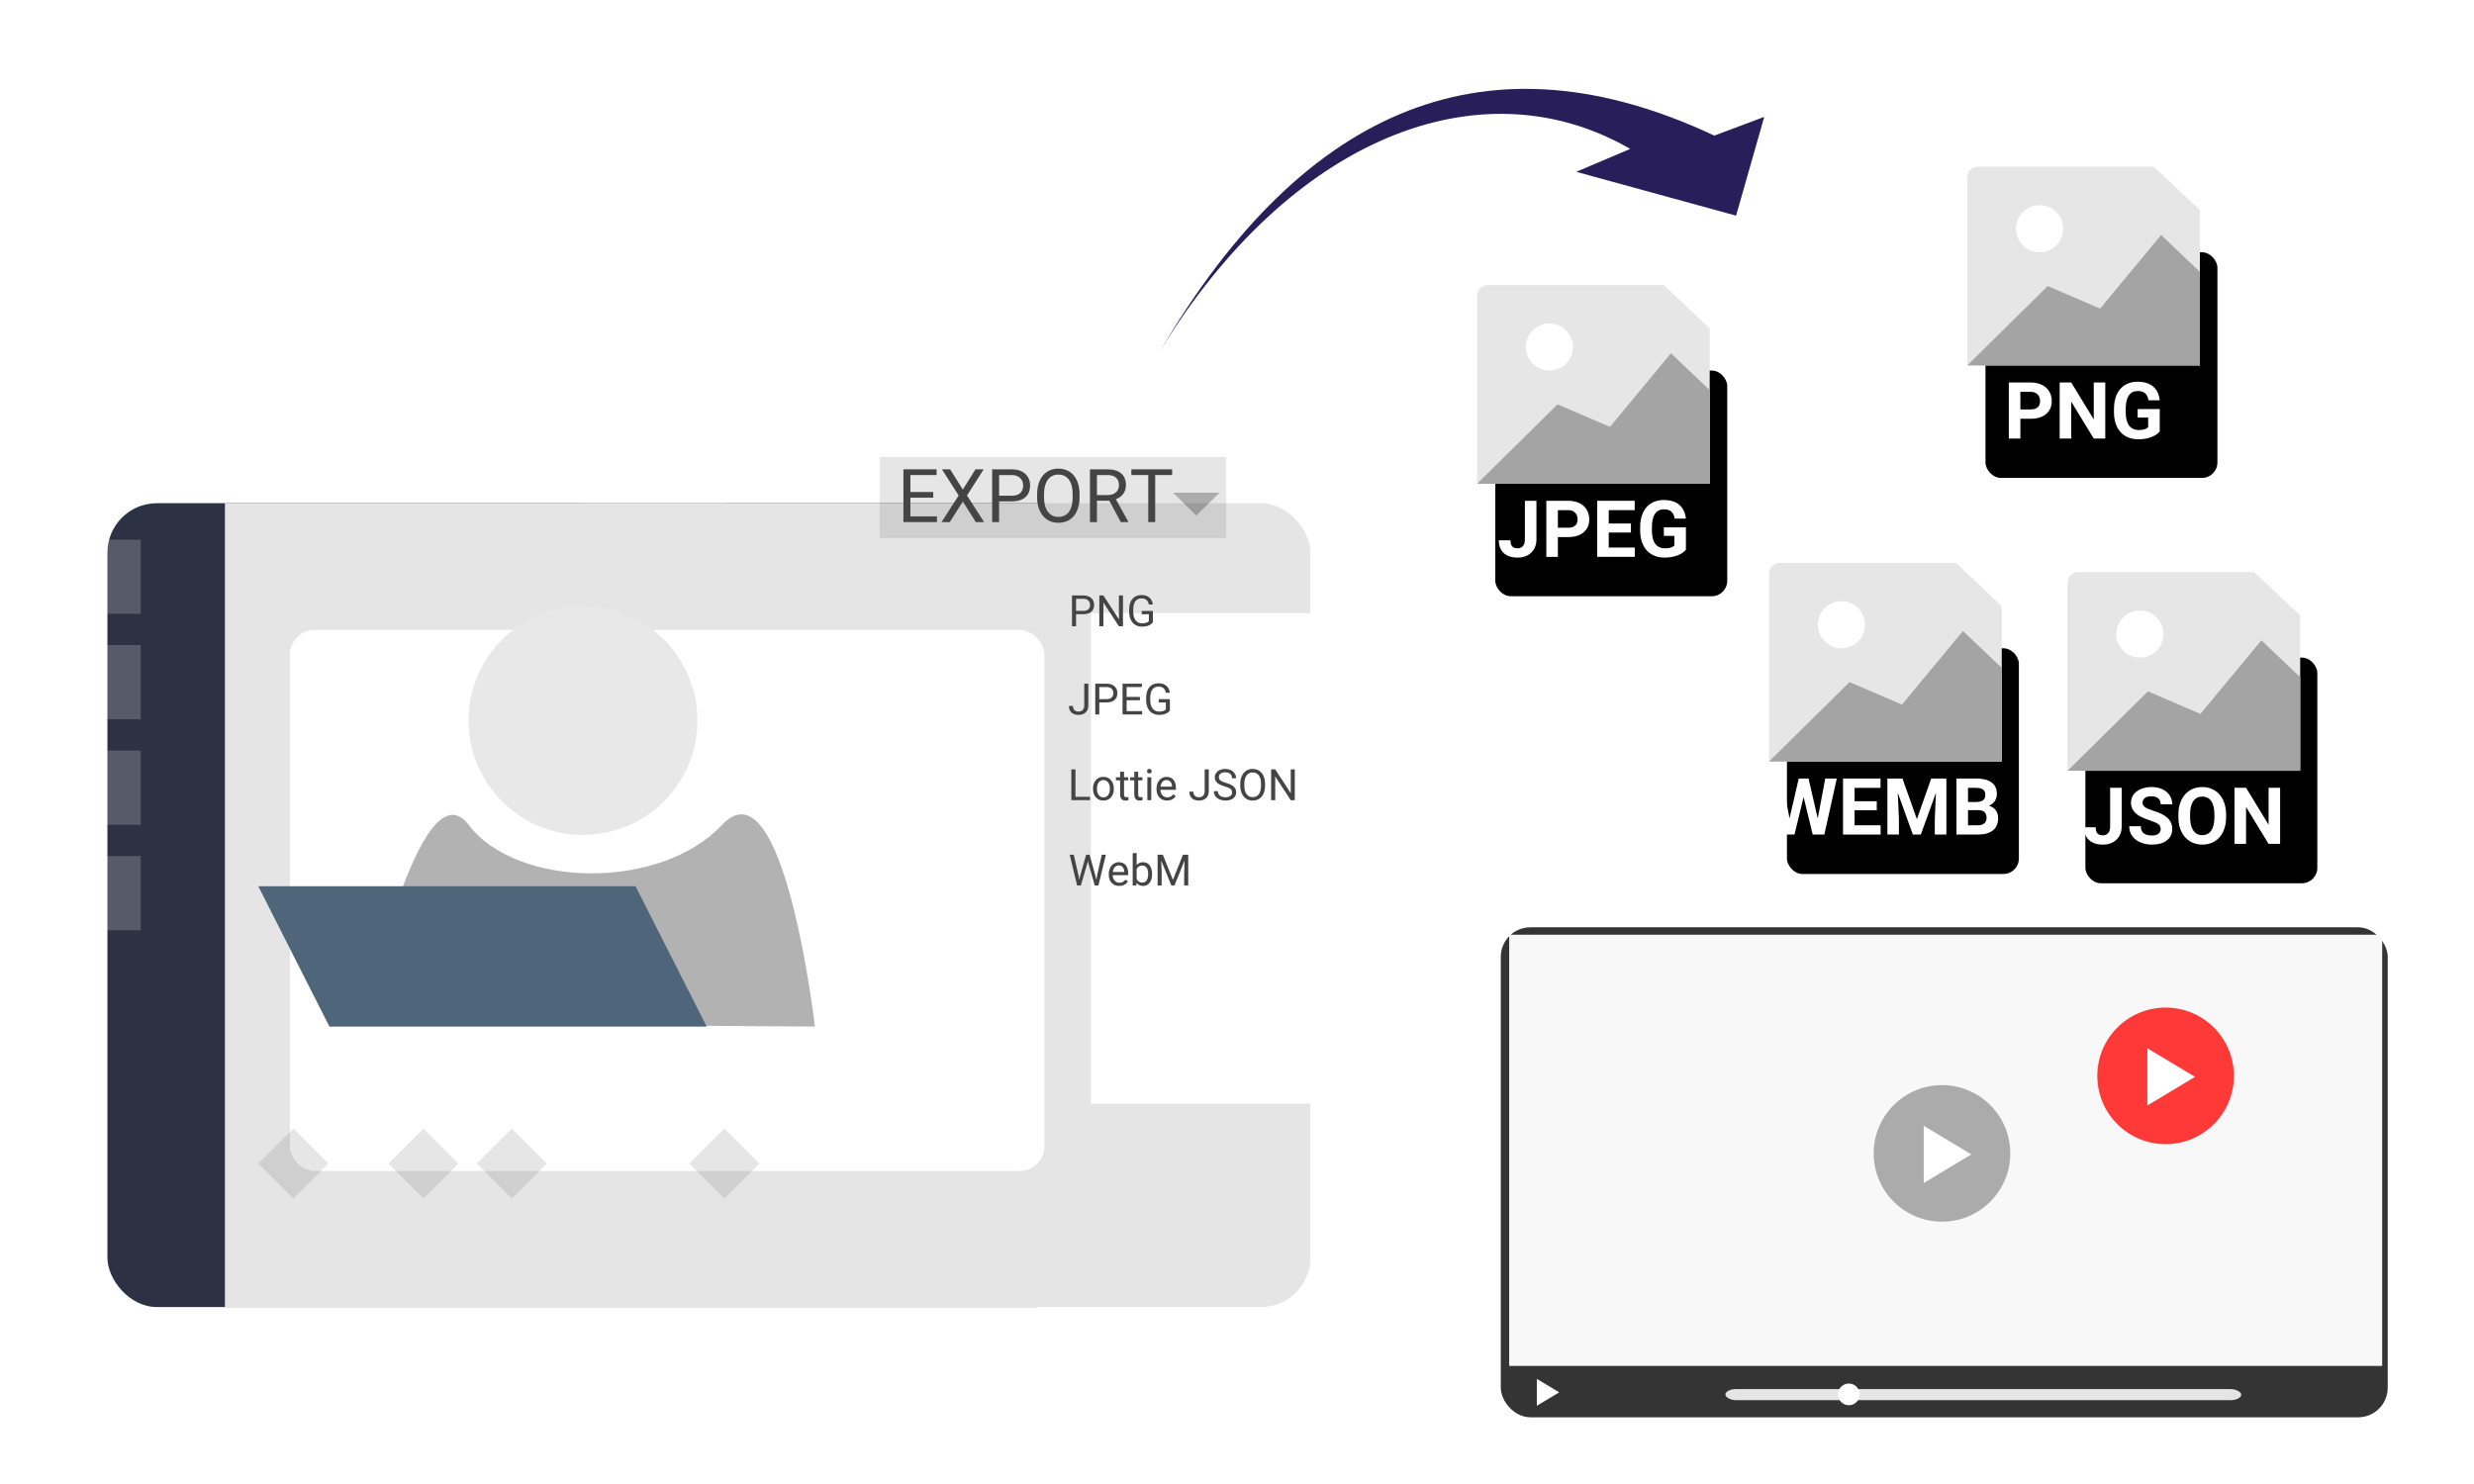 <svg version="1.1" xmlns="http://www.w3.org/2000/svg" viewBox="0 0 800 480" preserveAspectRatio="xMidYMid meet">
  <defs>
    <filter id="efShadow1" x="-100%" y="-100%" width="300%" height="300%">
      <feGaussianBlur in="SourceAlpha" result="drop_shadow_1" stdDeviation="20">
      </feGaussianBlur>
      <feOffset in="drop_shadow_1" result="drop_shadow_2" dx="21.213" dy="21.213">
      </feOffset>
      <feFlood result="drop_shadow_3" flood-color="rgb(80,80,80)" flood-opacity="100">
      </feFlood>
      <feComposite in="drop_shadow_3" in2="drop_shadow_2" operator="in" result="drop_shadow_4">
      </feComposite>
      <feMerge>
        <feMergeNode>
        </feMergeNode>
        <feMergeNode in="SourceGraphic">
        </feMergeNode>
      </feMerge>
    </filter>
    <filter id="efShadow2" x="-100%" y="-100%" width="300%" height="300%">
      <feGaussianBlur in="SourceAlpha" result="drop_shadow_1" stdDeviation="20">
      </feGaussianBlur>
      <feOffset in="drop_shadow_1" result="drop_shadow_2" dx="21.213" dy="21.213">
      </feOffset>
      <feFlood result="drop_shadow_3" flood-color="rgb(146,146,146)" flood-opacity="100">
      </feFlood>
      <feComposite in="drop_shadow_3" in2="drop_shadow_2" operator="in" result="drop_shadow_4">
      </feComposite>
      <feMerge>
        <feMergeNode>
        </feMergeNode>
        <feMergeNode in="SourceGraphic">
        </feMergeNode>
      </feMerge>
    </filter>
    <filter id="efShadow3" x="-100%" y="-100%" width="300%" height="300%">
      <feGaussianBlur in="SourceAlpha" result="drop_shadow_1" stdDeviation="7.5">
      </feGaussianBlur>
      <feOffset in="drop_shadow_1" result="drop_shadow_2" dx="11.314" dy="11.314">
      </feOffset>
      <feFlood result="drop_shadow_3" flood-color="rgb(79,79,79)" flood-opacity="100">
      </feFlood>
      <feComposite in="drop_shadow_3" in2="drop_shadow_2" operator="in" result="drop_shadow_4">
      </feComposite>
      <feMerge>
        <feMergeNode>
        </feMergeNode>
        <feMergeNode in="SourceGraphic">
        </feMergeNode>
      </feMerge>
    </filter>
    <filter id="efShadow4" x="-100%" y="-100%" width="300%" height="300%">
      <feGaussianBlur in="SourceAlpha" result="drop_shadow_1" stdDeviation="7.5">
      </feGaussianBlur>
      <feOffset in="drop_shadow_1" result="drop_shadow_2" dx="5.657" dy="5.657">
      </feOffset>
      <feFlood result="drop_shadow_3" flood-color="rgb(88,88,88)" flood-opacity="100">
      </feFlood>
      <feComposite in="drop_shadow_3" in2="drop_shadow_2" operator="in" result="drop_shadow_4">
      </feComposite>
      <feMerge>
        <feMergeNode>
        </feMergeNode>
        <feMergeNode in="SourceGraphic">
        </feMergeNode>
      </feMerge>
    </filter>
    <filter id="efShadow5" x="-100%" y="-100%" width="300%" height="300%">
      <feGaussianBlur in="SourceAlpha" result="drop_shadow_1" stdDeviation="7.5">
      </feGaussianBlur>
      <feOffset in="drop_shadow_1" result="drop_shadow_2" dx="5.657" dy="5.657">
      </feOffset>
      <feFlood result="drop_shadow_3" flood-color="rgb(88,88,88)" flood-opacity="100">
      </feFlood>
      <feComposite in="drop_shadow_3" in2="drop_shadow_2" operator="in" result="drop_shadow_4">
      </feComposite>
      <feMerge>
        <feMergeNode>
        </feMergeNode>
        <feMergeNode in="SourceGraphic">
        </feMergeNode>
      </feMerge>
    </filter>
    <filter id="efShadow6" x="-100%" y="-100%" width="300%" height="300%">
      <feGaussianBlur in="SourceAlpha" result="drop_shadow_1" stdDeviation="7.5">
      </feGaussianBlur>
      <feOffset in="drop_shadow_1" result="drop_shadow_2" dx="5.657" dy="5.657">
      </feOffset>
      <feFlood result="drop_shadow_3" flood-color="rgb(88,88,88)" flood-opacity="100">
      </feFlood>
      <feComposite in="drop_shadow_3" in2="drop_shadow_2" operator="in" result="drop_shadow_4">
      </feComposite>
      <feMerge>
        <feMergeNode>
        </feMergeNode>
        <feMergeNode in="SourceGraphic">
        </feMergeNode>
      </feMerge>
    </filter>
    <filter id="efShadow7" x="-100%" y="-100%" width="300%" height="300%">
      <feGaussianBlur in="SourceAlpha" result="drop_shadow_1" stdDeviation="7.5">
      </feGaussianBlur>
      <feOffset in="drop_shadow_1" result="drop_shadow_2" dx="5.657" dy="5.657">
      </feOffset>
      <feFlood result="drop_shadow_3" flood-color="rgb(88,88,88)" flood-opacity="100">
      </feFlood>
      <feComposite in="drop_shadow_3" in2="drop_shadow_2" operator="in" result="drop_shadow_4">
      </feComposite>
      <feMerge>
        <feMergeNode>
        </feMergeNode>
        <feMergeNode in="SourceGraphic">
        </feMergeNode>
      </feMerge>
    </filter>
  </defs>
  <g transform="translate(208.017,271.547)translate(-318.5,-400)">
    <g filter="url(#efShadow1)">
      <g transform="translate(280.5,400)translate(1.5,0)">
        <rect x="-158" y="-130" width="316" height="260" rx="16" ry="16" fill="rgb(44,50,67)">
        </rect>
      </g>
      <g transform="translate(353.5,400)translate(34,0)">
        <rect x="-125.5" y="-130" width="251" height="260" rx="16" ry="16" fill="rgb(229,229,229)">
        </rect>
      </g>
      <g transform="translate(353.5,400)translate(-110.5,0)">
        <rect x="-81" y="-130" width="162" height="260" rx="0" ry="0" fill="rgb(229,229,229)">
        </rect>
      </g>
      <g transform="translate(352.5,424.5)translate(-47.5,-26.001)">
        <rect x="-122" y="-87.5" width="244" height="175" rx="8" ry="8" fill="rgb(255,255,255)">
        </rect>
      </g>
    </g>
  </g>
  <g transform="translate(33.517,186.546)">
    <rect x="-12" y="-12" width="24" height="24" rx="0" ry="0" fill="rgb(255,255,255)" opacity="0.2">
    </rect>
  </g>
  <g transform="translate(33.517,220.662)">
    <rect x="-12" y="-12" width="24" height="24" rx="0" ry="0" fill="rgb(255,255,255)" opacity="0.2">
    </rect>
  </g>
  <g transform="translate(33.517,254.778)">
    <rect x="-12" y="-12" width="24" height="24" rx="0" ry="0" fill="rgb(255,255,255)" opacity="0.2">
    </rect>
  </g>
  <g transform="translate(33.517,288.895)">
    <rect x="-12" y="-12" width="24" height="24" rx="0" ry="0" fill="rgb(255,255,255)" opacity="0.2">
    </rect>
  </g>
  <g transform="translate(342.127,159.809)translate(-1.649,1.106)">
    <rect x="-56.039" y="-13.106" width="112.078" height="26.212" rx="0" ry="0" fill="rgb(0,0,0)" opacity="0.1">
    </rect>
  </g>
  <g transform="translate(349.186,192.185)translate(38.477,64.24)">
    <g filter="url(#efShadow2)">
      <rect x="-56.087" y="-79.318" width="112.173" height="158.636" rx="0" ry="0" fill="rgb(255,255,255)">
      </rect>
    </g>
  </g>
  <g transform="translate(117.517,331.046)">
    <path d="M0,0C0,0,18.357,-84.834,34,-64.267C49.643,-43.701,96.015,-42.934,116,-64.267C135.985,-85.6,146,1,146,1" fill="rgb(178,178,178)">
    </path>
  </g>
  <g transform="translate(188.517,233.046)">
    <ellipse cx="0" cy="0" rx="37" ry="37" fill="rgb(232,232,232)">
    </ellipse>
  </g>
  <g transform="translate(167.517,314.046)">
    <path d="M38,-27.396L61,18L-61,18L-84,-27.396L38,-27.396z" fill="rgb(79,101,121)">
    </path>
  </g>
  <g transform="translate(79.883,365.3)rotate(45)translate(18.39,-2.75)">
    <rect x="-8" y="-8" width="16" height="16" rx="0" ry="0" fill="rgb(0,0,0)" opacity="0.1">
    </rect>
  </g>
  <g transform="translate(121.969,365.3)rotate(45)translate(18.39,-2.75)">
    <rect x="-8" y="-8" width="16" height="16" rx="0" ry="0" fill="rgb(0,0,0)" opacity="0.1">
    </rect>
  </g>
  <g transform="translate(150.567,365.3)rotate(45)translate(18.39,-2.75)">
    <rect x="-8" y="-8" width="16" height="16" rx="0" ry="0" fill="rgb(0,0,0)" opacity="0.1">
    </rect>
  </g>
  <g transform="translate(219.288,365.3)rotate(45)translate(18.39,-2.75)">
    <rect x="-8" y="-8" width="16" height="16" rx="0" ry="0" fill="rgb(0,0,0)" opacity="0.1">
    </rect>
  </g>
  <g transform="translate(290.155,168.865)">
    <g class="drg tpbl" data-drg-tp="element" data-drg-v="7368" data-test-id="Text" data-gn-el-type="text">
      <g style="opacity:1">
        <g transform="translate(0, 0)">
          <path d="M 0 -22.266 L 13.641 -22.266 L 13.641 6.534 L 0 6.534 ZM 13.641 -22.266 L 28.688 -22.266 L 28.688 6.534 L 13.641 6.534 ZM 28.688 -22.266 L 43.828 -22.266 L 43.828 6.534 L 28.688 6.534 ZM 43.828 -22.266 L 60.328 -22.266 L 60.328 6.534 L 43.828 6.534 ZM 60.328 -22.266 L 75.106 -22.266 L 75.106 6.534 L 60.328 6.534 ZM 75.106 -22.266 L 89.426 -22.266 L 89.426 6.534 L 75.106 6.534 ZM 89.426 -22.266 L 89.426 -22.266 L 89.426 6.534 L 89.426 6.534 Z" fill="rgba(0,0,0,0)">
          </path>
          <g fill="rgb(68,68,68)" stroke-width="0" font-size="24px" style="font-family:Roboto-Regular;font-style:normal;font-weight:400">
            <path fill="rgb(68,68,68)" stroke-width="0" transform="matrix(1,0,0,1,0,0)" d="M11.625,-9.726L11.625,-7.887L4.231,-7.887L4.231,-1.84L12.82,-1.84L12.82,0L1.98,0L1.98,-17.063L12.703,-17.063L12.703,-15.211L4.231,-15.211L4.231,-9.726L11.625,-9.726z">
            </path>
            <path fill="rgb(68,68,68)" stroke-width="0" transform="matrix(1,0,0,1,13.641,0)" d="M3.434,-17.063L7.547,-10.524L11.637,-17.063L14.285,-17.063L8.895,-8.602L14.414,0L11.742,0L7.547,-6.656L3.328,0L0.668,0L6.199,-8.602L0.797,-17.063L3.434,-17.063z">
            </path>
            <path fill="rgb(68,68,68)" stroke-width="0" transform="matrix(1,0,0,1,28.688,0)" d="M8.25,-6.68L4.231,-6.68L4.231,0L1.98,0L1.98,-17.063L8.274,-17.063C10.141,-17.063,11.604,-16.586,12.662,-15.633C13.721,-14.68,14.25,-13.418,14.25,-11.848L14.25,-11.848C14.25,-10.191,13.732,-8.916,12.697,-8.021C11.662,-7.127,10.18,-6.68,8.25,-6.68L8.25,-6.68zM4.231,-15.211L4.231,-8.52L8.274,-8.52C9.477,-8.52,10.398,-8.803,11.039,-9.369C11.68,-9.935,12,-10.754,12,-11.824L12,-11.824C12,-12.84,11.68,-13.652,11.039,-14.262C10.398,-14.871,9.52,-15.187,8.402,-15.211L8.402,-15.211L4.231,-15.211z">
            </path>
            <path fill="rgb(68,68,68)" stroke-width="0" transform="matrix(1,0,0,1,43.828,0)" d="M15.105,-9.059L15.105,-7.981C15.105,-6.309,14.824,-4.85,14.262,-3.604C13.699,-2.357,12.902,-1.406,11.871,-0.75C10.84,-0.094,9.637,0.234,8.262,0.234L8.262,0.234C6.918,0.234,5.726,-0.096,4.687,-0.756C3.648,-1.416,2.842,-2.357,2.268,-3.58C1.693,-4.803,1.398,-6.219,1.383,-7.828L1.383,-7.828L1.383,-9.059C1.383,-10.699,1.668,-12.148,2.238,-13.406C2.809,-14.664,3.615,-15.627,4.658,-16.295C5.701,-16.963,6.895,-17.297,8.238,-17.297L8.238,-17.297C9.605,-17.297,10.811,-16.967,11.854,-16.307C12.896,-15.646,13.699,-14.689,14.262,-13.435C14.824,-12.182,15.105,-10.723,15.105,-9.059L15.105,-9.059zM12.867,-7.816L12.867,-9.082C12.867,-11.105,12.461,-12.658,11.648,-13.74C10.836,-14.822,9.699,-15.363,8.238,-15.363L8.238,-15.363C6.816,-15.363,5.697,-14.822,4.881,-13.74C4.064,-12.658,3.644,-11.156,3.621,-9.235L3.621,-9.235L3.621,-7.981C3.621,-6.019,4.033,-4.479,4.857,-3.357C5.682,-2.236,6.816,-1.676,8.262,-1.676L8.262,-1.676C9.715,-1.676,10.84,-2.205,11.637,-3.264C12.434,-4.322,12.844,-5.84,12.867,-7.816L12.867,-7.816z">
            </path>
            <path fill="rgb(68,68,68)" stroke-width="0" transform="matrix(1,0,0,1,60.328,0)" d="M11.941,0L8.238,-6.902L4.231,-6.902L4.231,0L1.969,0L1.969,-17.063L7.617,-17.063C9.539,-17.063,11.018,-16.625,12.053,-15.75C13.088,-14.875,13.605,-13.601,13.605,-11.93L13.605,-11.93C13.605,-10.867,13.318,-9.941,12.744,-9.152C12.17,-8.363,11.371,-7.773,10.348,-7.383L10.348,-7.383L14.355,-0.141L14.355,0L11.941,0zM4.231,-15.211L4.231,-8.742L7.687,-8.742C8.805,-8.742,9.693,-9.031,10.354,-9.609C11.014,-10.187,11.344,-10.961,11.344,-11.93L11.344,-11.93C11.344,-12.984,11.029,-13.793,10.4,-14.355C9.771,-14.918,8.863,-15.203,7.676,-15.211L7.676,-15.211L4.231,-15.211z">
            </path>
            <path fill="rgb(68,68,68)" stroke-width="0" transform="matrix(1,0,0,1,75.106,0)" d="M13.77,-17.063L13.77,-15.211L8.285,-15.211L8.285,0L6.047,0L6.047,-15.211L0.574,-15.211L0.574,-17.063L13.77,-17.063z">
            </path>
            <path fill="rgb(68,68,68)" stroke-width="0" transform="matrix(1,0,0,1,89.426,0)">
            </path>
          </g>
        </g>
      </g>
    </g>
  </g>
  <g transform="translate(386.833,161.034)">
    <path d="M7.503,-1.664L0,5.725L-7.503,-1.664L7.503,-1.664z" fill="rgb(0,0,0)" opacity="0.25">
    </path>
  </g>
  <g transform="translate(734.399,66.743)translate(-261.485,-1649.158)translate(175.751,1868.037)translate(-316.003,-1607.307)translate(289.463,1693.216)scale(0.581,0.581)translate(-2248.388,-2172.751)">
    <g filter="url(#efShadow3)">
      <g transform="translate(2248.388,2172.751)scale(0.969,0.969)translate(0,1.907)">
        <rect x="-254.712" y="-140.759" width="509.424" height="281.517" rx="17" ry="17" fill="rgb(52,52,52)">
        </rect>
      </g>
      <g transform="translate(2242.566,2178.799)translate(6.615,-16.434)">
        <rect x="-242.931" y="-120.032" width="485.862" height="240.064" rx="0" ry="0" fill="rgb(248,248,248)">
        </rect>
      </g>
      <g transform="translate(2247.124,2164.073)">
        <ellipse cx="0" cy="0" rx="38.011" ry="38.011" fill="rgb(0,0,0)" opacity="0.31">
        </ellipse>
      </g>
      <g transform="translate(2252.896,2164.638)">
        <path d="M10.569,0L-15.939,15.939L-15.939,-15.939L10.569,0z" fill="rgb(255,255,255)">
        </path>
      </g>
      <g transform="translate(2030.543,2297.102)">
        <path d="M3.542,0L-8.912,7.488L-8.912,-7.488L3.542,0z" fill="rgb(255,255,255)">
        </path>
      </g>
      <g transform="translate(2270.133,2298.376)">
        <rect x="-143.555" y="-3.093" width="287.111" height="6.186" rx="6" ry="6" fill="rgb(255,255,255)" opacity="0.87">
        </rect>
      </g>
      <g transform="translate(2195.282,2298.237)">
        <ellipse cx="0" cy="0" rx="6.043" ry="6.043" fill="rgb(255,255,255)">
        </ellipse>
      </g>
    </g>
  </g>
  <g transform="translate(734.399,66.743)translate(-261.485,-1649.158)translate(175.751,1868.037)translate(-316.003,-1607.307)translate(140.181,1397.313)rotate(192.545)scale(-1,1)translate(72.648,68.118)">
    <defs>
      <linearGradient id="gradient1" gradientUnits="userSpaceOnUse" x1="-159.751" y1="-68.118" x2="14.455" y2="-68.118">
        <stop offset="0%" stop-color="rgb(40,30,90)">
        </stop>
        <stop offset="100%" stop-color="rgb(40,30,90)">
        </stop>
      </linearGradient>
    </defs>
    <path d="M0,-19.407L14.455,-9.992L12.502,-43.152L-41.022,-40.532L-25.602,-29.511C-79.231,-12.663,-133.89,-50.43,-159.751,-126.244C-131.099,-37.582,-77.847,-1.969,0,-19.407z" fill="url(#gradient1)">
    </path>
  </g>
  <g transform="translate(734.399,66.743)translate(-261.485,-1649.158)translate(142,1674)">
    <defs>
      <linearGradient id="gradient2" gradientUnits="userSpaceOnUse" x1="-100" y1="0" x2="100" y2="0">
        <stop offset="0%" stop-color="rgb(40,30,90)">
        </stop>
        <stop offset="100%" stop-color="rgb(40,30,90)">
        </stop>
      </linearGradient>
    </defs>
    <path d="M0,0" stroke-width="2" stroke-linecap="round" stroke-linejoin="round" fill="url(#gradient2)" stroke="rgb(7,31,65)">
    </path>
  </g>
  <g transform="translate(734.399,66.743)translate(-261.485,-1649.158)translate(200.839,1684.628)translate(-254.382,-1490.279)translate(254.173,1488.348)translate(0.327,12.152)">
    <g filter="url(#efShadow4)">
      <rect x="-37.5" y="-36.5" width="75" height="73" rx="5" ry="5" fill="rgb(0,0,0)">
      </rect>
    </g>
  </g>
  <g transform="translate(734.399,66.743)translate(-261.485,-1649.158)translate(200.839,1684.628)translate(-254.382,-1490.279)translate(254.586,1475.889)translate(-254.49,-1516.07)">
    <g transform="translate(254.49,1519.142)scale(0.5,0.5)translate(0,-6.144)">
      <path d="M74.827,-39.692L74.827,60.777L-75.646,60.777L-75.646,-60.777C-75.646,-64.641,-72.527,-67.777,-68.683,-67.777L-47.459,-67.777L45.129,-67.777L74.827,-39.692z" fill="rgb(230,230,230)">
      </path>
    </g>
    <g transform="translate(291.646,1546.978)scale(0.5,0.5)">
      <path d="M0.514,-1.039L-149.958,-1.039L-97.933,-52.412L-64.01,-37.838L-24.58,-85.443L0.514,-61.593L0.514,-1.039z" fill="rgb(164,164,164)">
      </path>
    </g>
    <g transform="translate(240.056,1502.225)scale(0.5,0.5)">
      <ellipse cx="0" cy="0" rx="15.242" ry="15.242" fill="rgb(255,255,255)">
      </ellipse>
    </g>
  </g>
  <g transform="translate(734.399,66.743)translate(-261.485,-1649.158)translate(200.839,1684.628)translate(-254.382,-1490.279)translate(228.589,1529.909)scale(0.5,0.5)">
    <g class="drg tpbl" data-drg-tp="element" data-drg-v="1372" data-test-id="Group 5.export-png-noBorder.Text" data-gn-el-type="text">
      <g style="opacity:1">
        <g transform="translate(0, 0)">
          <path d="M 0 -45.9 L 32.895 -45.9 L 32.895 15.3 L 0 15.3 ZM 32.895 -45.9 L 68.904 -45.9 L 68.904 15.3 L 32.895 15.3 ZM 68.904 -45.9 L 103.643 -45.9 L 103.643 15.3 L 68.904 15.3 ZM 103.643 -45.9 L 103.643 -45.9 L 103.643 15.3 L 103.643 15.3 Z" fill="rgba(0,0,0,0)">
          </path>
          <g fill="rgb(255,255,255)" stroke-width="0" font-size="51px" style="font-family:Roboto-Bold;font-style:normal;font-weight:400">
            <path fill="rgb(255,255,255)" stroke-width="0" transform="matrix(1,0,0,1,0,0)" d="M17.257,-12.775L10.708,-12.775L10.708,0L3.237,0L3.237,-36.258L17.382,-36.258C20.104,-36.258,22.5,-35.76,24.566,-34.764C26.633,-33.768,28.223,-32.352,29.335,-30.518C30.447,-28.683,31.003,-26.596,31.003,-24.255L31.003,-24.255C31.003,-20.702,29.787,-17.901,27.355,-15.85C24.923,-13.801,21.557,-12.775,17.257,-12.775L17.257,-12.775zM10.708,-30.207L10.708,-18.826L17.382,-18.826C19.358,-18.826,20.865,-19.291,21.901,-20.221C22.939,-21.15,23.458,-22.479,23.458,-24.205L23.458,-24.205C23.458,-25.981,22.935,-27.418,21.889,-28.513C20.844,-29.609,19.399,-30.174,17.556,-30.207L17.556,-30.207L10.708,-30.207z">
            </path>
            <path fill="rgb(255,255,255)" stroke-width="0" transform="matrix(1,0,0,1,32.895,0)" d="M32.722,-36.258L32.722,0L25.251,0L10.708,-23.856L10.708,0L3.237,0L3.237,-36.258L10.708,-36.258L25.276,-12.352L25.276,-36.258L32.722,-36.258z">
            </path>
            <path fill="rgb(255,255,255)" stroke-width="0" transform="matrix(1,0,0,1,68.904,0)" d="M31.925,-19.05L31.925,-4.582C30.581,-2.972,28.679,-1.722,26.222,-0.834C23.765,0.054,21.042,0.498,18.054,0.498L18.054,0.498C14.917,0.498,12.165,-0.187,9.799,-1.556C7.434,-2.926,5.607,-4.914,4.321,-7.521C3.034,-10.127,2.374,-13.19,2.341,-16.71L2.341,-16.71L2.341,-19.175C2.341,-22.793,2.951,-25.927,4.171,-28.575C5.391,-31.223,7.151,-33.249,9.45,-34.651C11.749,-36.054,14.444,-36.756,17.531,-36.756L17.531,-36.756C21.831,-36.756,25.193,-35.73,27.616,-33.68C30.04,-31.63,31.477,-28.646,31.925,-24.728L31.925,-24.728L24.653,-24.728C24.321,-26.803,23.587,-28.323,22.45,-29.285C21.313,-30.248,19.747,-30.73,17.755,-30.73L17.755,-30.73C15.215,-30.73,13.281,-29.775,11.953,-27.866C10.625,-25.956,9.952,-23.117,9.936,-19.349L9.936,-19.349L9.936,-17.033C9.936,-13.231,10.658,-10.359,12.102,-8.417C13.547,-6.475,15.664,-5.503,18.453,-5.503L18.453,-5.503C21.258,-5.503,23.259,-6.102,24.454,-7.297L24.454,-7.297L24.454,-13.547L17.656,-13.547L17.656,-19.05L31.925,-19.05z">
            </path>
            <path fill="rgb(255,255,255)" stroke-width="0" transform="matrix(1,0,0,1,103.643,0)">
            </path>
          </g>
        </g>
      </g>
    </g>
  </g>
  <g transform="translate(734.399,66.743)translate(-261.485,-1649.158)translate(42.335,1722.892)translate(-254.382,-1490.279)translate(254.173,1488.348)translate(0.327,12.152)">
    <g filter="url(#efShadow5)">
      <rect x="-37.5" y="-36.5" width="75" height="73" rx="5" ry="5" fill="rgb(0,0,0)">
      </rect>
    </g>
  </g>
  <g transform="translate(734.399,66.743)translate(-261.485,-1649.158)translate(42.335,1722.892)translate(-254.382,-1490.279)translate(254.586,1475.889)translate(-254.49,-1516.07)">
    <g transform="translate(254.49,1519.142)scale(0.5,0.5)translate(0,-6.144)">
      <path d="M74.827,-39.692L74.827,60.777L-75.646,60.777L-75.646,-60.777C-75.646,-64.641,-72.527,-67.777,-68.683,-67.777L-47.459,-67.777L45.129,-67.777L74.827,-39.692z" fill="rgb(230,230,230)">
      </path>
    </g>
    <g transform="translate(291.646,1546.978)scale(0.5,0.5)">
      <path d="M0.514,-1.039L-149.958,-1.039L-97.933,-52.412L-64.01,-37.838L-24.58,-85.443L0.514,-61.593L0.514,-1.039z" fill="rgb(164,164,164)">
      </path>
    </g>
    <g transform="translate(240.056,1502.225)scale(0.5,0.5)">
      <ellipse cx="0" cy="0" rx="15.242" ry="15.242" fill="rgb(255,255,255)">
      </ellipse>
    </g>
  </g>
  <g transform="translate(734.399,66.743)translate(-261.485,-1649.158)translate(42.335,1722.892)translate(-254.382,-1490.279)translate(223.297,1529.909)scale(0.5,0.5)">
    <g class="drg tpbl" data-drg-tp="element" data-drg-v="971" data-test-id="Group 5.export-png-noBorder 2.Text" data-gn-el-type="text">
      <g style="opacity:1">
        <g transform="translate(0, 0)">
          <path d="M 0 -45.9 L 28.488 -45.9 L 28.488 15.3 L 0 15.3 ZM 28.488 -45.9 L 61.384 -45.9 L 61.384 15.3 L 28.488 15.3 ZM 61.384 -45.9 L 90.071 -45.9 L 90.071 15.3 L 61.384 15.3 ZM 90.071 -45.9 L 124.81 -45.9 L 124.81 15.3 L 90.071 15.3 ZM 124.81 -45.9 L 124.81 -45.9 L 124.81 15.3 L 124.81 15.3 Z" fill="rgba(0,0,0,0)">
          </path>
          <g fill="rgb(255,255,255)" stroke-width="0" font-size="51px" style="font-family:Roboto-Bold;font-style:normal;font-weight:400">
            <path fill="rgb(255,255,255)" stroke-width="0" transform="matrix(1,0,0,1,0,0)" d="M17.855,-11.156L17.855,-36.258L25.326,-36.258L25.326,-11.156C25.326,-8.849,24.815,-6.811,23.794,-5.043C22.773,-3.275,21.333,-1.909,19.474,-0.946C17.615,0.017,15.514,0.498,13.173,0.498L13.173,0.498C9.339,0.498,6.35,-0.477,4.208,-2.428C2.067,-4.378,0.996,-7.139,0.996,-10.708L0.996,-10.708L8.517,-10.708C8.517,-8.932,8.89,-7.62,9.637,-6.773C10.384,-5.927,11.563,-5.503,13.173,-5.503L13.173,-5.503C14.601,-5.503,15.739,-5.994,16.585,-6.973C17.431,-7.952,17.855,-9.347,17.855,-11.156L17.855,-11.156z">
            </path>
            <path fill="rgb(255,255,255)" stroke-width="0" transform="matrix(1,0,0,1,28.488,0)" d="M17.257,-12.775L10.708,-12.775L10.708,0L3.237,0L3.237,-36.258L17.382,-36.258C20.104,-36.258,22.5,-35.76,24.566,-34.764C26.633,-33.768,28.223,-32.352,29.335,-30.518C30.447,-28.683,31.003,-26.596,31.003,-24.255L31.003,-24.255C31.003,-20.702,29.787,-17.901,27.355,-15.85C24.923,-13.801,21.557,-12.775,17.257,-12.775L17.257,-12.775zM10.708,-30.207L10.708,-18.826L17.382,-18.826C19.358,-18.826,20.865,-19.291,21.901,-20.221C22.939,-21.15,23.458,-22.479,23.458,-24.205L23.458,-24.205C23.458,-25.981,22.935,-27.418,21.889,-28.513C20.844,-29.609,19.399,-30.174,17.556,-30.207L17.556,-30.207L10.708,-30.207z">
            </path>
            <path fill="rgb(255,255,255)" stroke-width="0" transform="matrix(1,0,0,1,61.384,0)" d="M25.052,-21.565L25.052,-15.714L10.708,-15.714L10.708,-6.002L27.542,-6.002L27.542,0L3.237,0L3.237,-36.258L27.492,-36.258L27.492,-30.207L10.708,-30.207L10.708,-21.565L25.052,-21.565z">
            </path>
            <path fill="rgb(255,255,255)" stroke-width="0" transform="matrix(1,0,0,1,90.071,0)" d="M31.925,-19.05L31.925,-4.582C30.581,-2.972,28.679,-1.722,26.222,-0.834C23.765,0.054,21.042,0.498,18.054,0.498L18.054,0.498C14.917,0.498,12.165,-0.187,9.799,-1.556C7.434,-2.926,5.607,-4.914,4.321,-7.521C3.034,-10.127,2.374,-13.19,2.341,-16.71L2.341,-16.71L2.341,-19.175C2.341,-22.793,2.951,-25.927,4.171,-28.575C5.391,-31.223,7.151,-33.249,9.45,-34.651C11.749,-36.054,14.444,-36.756,17.531,-36.756L17.531,-36.756C21.831,-36.756,25.193,-35.73,27.616,-33.68C30.04,-31.63,31.477,-28.646,31.925,-24.728L31.925,-24.728L24.653,-24.728C24.321,-26.803,23.587,-28.323,22.45,-29.285C21.313,-30.248,19.747,-30.73,17.755,-30.73L17.755,-30.73C15.215,-30.73,13.281,-29.775,11.953,-27.866C10.625,-25.956,9.952,-23.117,9.936,-19.349L9.936,-19.349L9.936,-17.033C9.936,-13.231,10.658,-10.359,12.102,-8.417C13.547,-6.475,15.664,-5.503,18.453,-5.503L18.453,-5.503C21.258,-5.503,23.259,-6.102,24.454,-7.297L24.454,-7.297L24.454,-13.547L17.656,-13.547L17.656,-19.05L31.925,-19.05z">
            </path>
            <path fill="rgb(255,255,255)" stroke-width="0" transform="matrix(1,0,0,1,124.81,0)">
            </path>
          </g>
        </g>
      </g>
    </g>
  </g>
  <g transform="translate(734.399,66.743)translate(-261.485,-1649.158)translate(232.738,1815.728)translate(-254.382,-1490.279)translate(254.584,1488.348)translate(0.327,12.152)">
    <g filter="url(#efShadow6)">
      <rect x="-37.5" y="-36.5" width="75" height="73" rx="5" ry="5" fill="rgb(0,0,0)">
      </rect>
    </g>
  </g>
  <g transform="translate(734.399,66.743)translate(-261.485,-1649.158)translate(232.738,1815.728)translate(-254.382,-1490.279)translate(255.116,1475.889)translate(-254.49,-1516.07)">
    <g transform="translate(254.49,1519.142)scale(0.5,0.5)translate(0,-6.144)">
      <path d="M74.827,-39.692L74.827,60.777L-75.646,60.777L-75.646,-60.777C-75.646,-64.641,-72.527,-67.777,-68.683,-67.777L-47.459,-67.777L45.129,-67.777L74.827,-39.692z" fill="rgb(230,230,230)">
      </path>
    </g>
    <g transform="translate(291.646,1546.978)scale(0.5,0.5)">
      <path d="M0.514,-1.039L-149.958,-1.039L-97.933,-52.412L-64.01,-37.838L-24.58,-85.443L0.514,-61.593L0.514,-1.039z" fill="rgb(164,164,164)">
      </path>
    </g>
    <g transform="translate(240.056,1502.225)scale(0.5,0.5)">
      <ellipse cx="0" cy="0" rx="15.242" ry="15.242" fill="rgb(255,255,255)">
      </ellipse>
    </g>
  </g>
  <g transform="translate(734.399,66.743)translate(-261.485,-1649.158)translate(232.738,1815.728)translate(-254.382,-1490.279)translate(222.146,1529.909)scale(0.5,0.5)">
    <g class="drg tpbl" data-drg-tp="element" data-drg-v="570" data-test-id="Group 5.export-png-noBorder 3.Text" data-gn-el-type="text">
      <g style="opacity:1">
        <g transform="translate(0, 0)">
          <path d="M 0 -45.9 L 28.488 -45.9 L 28.488 15.3 L 0 15.3 ZM 28.488 -45.9 L 59.84 -45.9 L 59.84 15.3 L 28.488 15.3 ZM 59.84 -45.9 L 95.051 -45.9 L 95.051 15.3 L 59.84 15.3 ZM 95.051 -45.9 L 131.06 -45.9 L 131.06 15.3 L 95.051 15.3 ZM 131.06 -45.9 L 131.06 -45.9 L 131.06 15.3 L 131.06 15.3 Z" fill="rgba(0,0,0,0)">
          </path>
          <g fill="rgb(255,255,255)" stroke-width="0" font-size="51px" style="font-family:Roboto-Bold;font-style:normal;font-weight:400">
            <path fill="rgb(255,255,255)" stroke-width="0" transform="matrix(1,0,0,1,0,0)" d="M17.855,-11.156L17.855,-36.258L25.326,-36.258L25.326,-11.156C25.326,-8.849,24.815,-6.811,23.794,-5.043C22.773,-3.275,21.333,-1.909,19.474,-0.946C17.615,0.017,15.514,0.498,13.173,0.498L13.173,0.498C9.339,0.498,6.35,-0.477,4.208,-2.428C2.067,-4.378,0.996,-7.139,0.996,-10.708L0.996,-10.708L8.517,-10.708C8.517,-8.932,8.89,-7.62,9.637,-6.773C10.384,-5.927,11.563,-5.503,13.173,-5.503L13.173,-5.503C14.601,-5.503,15.739,-5.994,16.585,-6.973C17.431,-7.952,17.855,-9.347,17.855,-11.156L17.855,-11.156z">
            </path>
            <path fill="rgb(255,255,255)" stroke-width="0" transform="matrix(1,0,0,1,28.488,0)" d="M22.039,-9.512L22.039,-9.512C22.039,-10.924,21.54,-12.007,20.544,-12.762C19.549,-13.518,17.755,-14.315,15.165,-15.153C12.576,-15.991,10.525,-16.818,9.015,-17.631L9.015,-17.631C4.897,-19.855,2.839,-22.852,2.839,-26.62L2.839,-26.62C2.839,-28.579,3.391,-30.327,4.495,-31.863C5.599,-33.398,7.185,-34.598,9.251,-35.461C11.318,-36.324,13.638,-36.756,16.211,-36.756L16.211,-36.756C18.801,-36.756,21.109,-36.286,23.134,-35.349C25.159,-34.411,26.733,-33.087,27.853,-31.377C28.974,-29.667,29.534,-27.725,29.534,-25.55L29.534,-25.55L22.064,-25.55C22.064,-27.209,21.54,-28.501,20.495,-29.422C19.449,-30.343,17.979,-30.804,16.087,-30.804L16.087,-30.804C14.261,-30.804,12.841,-30.418,11.828,-29.646C10.816,-28.874,10.31,-27.857,10.31,-26.596L10.31,-26.596C10.31,-25.417,10.903,-24.429,12.09,-23.632C13.277,-22.836,15.025,-22.088,17.332,-21.391L17.332,-21.391C21.582,-20.113,24.678,-18.527,26.62,-16.634C28.563,-14.742,29.534,-12.384,29.534,-9.562L29.534,-9.562C29.534,-6.425,28.347,-3.963,25.973,-2.179C23.599,-0.394,20.403,0.498,16.385,0.498L16.385,0.498C13.597,0.498,11.057,-0.012,8.766,-1.033C6.475,-2.054,4.727,-3.453,3.524,-5.229C2.32,-7.006,1.718,-9.065,1.718,-11.405L1.718,-11.405L9.214,-11.405C9.214,-7.405,11.604,-5.404,16.385,-5.404L16.385,-5.404C18.162,-5.404,19.549,-5.765,20.544,-6.487C21.54,-7.209,22.039,-8.218,22.039,-9.512z">
            </path>
            <path fill="rgb(255,255,255)" stroke-width="0" transform="matrix(1,0,0,1,59.84,0)" d="M33.02,-18.926L33.02,-17.307C33.02,-13.738,32.389,-10.608,31.128,-7.919C29.867,-5.229,28.061,-3.154,25.712,-1.693C23.363,-0.233,20.669,0.498,17.631,0.498L17.631,0.498C14.626,0.498,11.945,-0.224,9.588,-1.668C7.23,-3.112,5.404,-5.176,4.109,-7.856C2.814,-10.538,2.158,-13.622,2.142,-17.108L2.142,-17.108L2.142,-18.901C2.142,-22.47,2.785,-25.612,4.071,-28.326C5.358,-31.04,7.176,-33.124,9.525,-34.577C11.874,-36.029,14.56,-36.756,17.581,-36.756C20.602,-36.756,23.288,-36.029,25.637,-34.577C27.986,-33.124,29.804,-31.04,31.091,-28.326C32.377,-25.612,33.02,-22.478,33.02,-18.926L33.02,-18.926zM25.45,-17.182L25.45,-18.951C25.45,-22.752,24.769,-25.641,23.408,-27.616C22.047,-29.592,20.105,-30.58,17.581,-30.58L17.581,-30.58C15.075,-30.58,13.14,-29.605,11.779,-27.654C10.418,-25.703,9.728,-22.843,9.712,-19.075L9.712,-19.075L9.712,-17.307C9.712,-13.605,10.393,-10.733,11.754,-8.691C13.115,-6.649,15.075,-5.628,17.631,-5.628L17.631,-5.628C20.137,-5.628,22.064,-6.612,23.408,-8.579C24.753,-10.546,25.434,-13.414,25.45,-17.182L25.45,-17.182z">
            </path>
            <path fill="rgb(255,255,255)" stroke-width="0" transform="matrix(1,0,0,1,95.051,0)" d="M32.722,-36.258L32.722,0L25.251,0L10.708,-23.856L10.708,0L3.237,0L3.237,-36.258L10.708,-36.258L25.276,-12.352L25.276,-36.258L32.722,-36.258z">
            </path>
            <path fill="rgb(255,255,255)" stroke-width="0" transform="matrix(1,0,0,1,131.06,0)">
            </path>
          </g>
        </g>
      </g>
    </g>
  </g>
  <g transform="translate(734.399,66.743)translate(-261.485,-1649.158)translate(130.841,1812.724)translate(-254.382,-1490.279)translate(259.977,1488.348)translate(0.327,12.152)">
    <g filter="url(#efShadow7)">
      <rect x="-37.5" y="-36.5" width="75" height="73" rx="5" ry="5" fill="rgb(0,0,0)">
      </rect>
    </g>
  </g>
  <g transform="translate(734.399,66.743)translate(-261.485,-1649.158)translate(130.841,1812.724)translate(-254.382,-1490.279)translate(260.509,1475.889)translate(-254.49,-1516.07)">
    <g transform="translate(254.49,1519.142)scale(0.5,0.5)translate(0,-6.144)">
      <path d="M74.827,-39.692L74.827,60.777L-75.646,60.777L-75.646,-60.777C-75.646,-64.641,-72.527,-67.777,-68.683,-67.777L-47.459,-67.777L45.129,-67.777L74.827,-39.692z" fill="rgb(230,230,230)">
      </path>
    </g>
    <g transform="translate(291.646,1546.978)scale(0.5,0.5)">
      <path d="M0.514,-1.039L-149.958,-1.039L-97.933,-52.412L-64.01,-37.838L-24.58,-85.443L0.514,-61.593L0.514,-1.039z" fill="rgb(164,164,164)">
      </path>
    </g>
    <g transform="translate(240.056,1502.225)scale(0.5,0.5)">
      <ellipse cx="0" cy="0" rx="15.242" ry="15.242" fill="rgb(255,255,255)">
      </ellipse>
    </g>
  </g>
  <g transform="translate(734.399,66.743)translate(-261.485,-1649.158)translate(130.841,1812.724)translate(-254.382,-1490.279)translate(222.676,1529.909)scale(0.5,0.5)">
    <g class="drg tpbl" data-drg-tp="element" data-drg-v="169" data-test-id="Group 5.export-png-noBorder 4.Text" data-gn-el-type="text">
      <g style="opacity:1">
        <g transform="translate(0, 0)">
          <path d="M 0 -45.9 L 44.6 -45.9 L 44.6 15.3 L 0 15.3 ZM 44.6 -45.9 L 73.287 -45.9 L 73.287 15.3 L 44.6 15.3 ZM 73.287 -45.9 L 117.962 -45.9 L 117.962 15.3 L 73.287 15.3 ZM 117.962 -45.9 L 150.509 -45.9 L 150.509 15.3 L 117.962 15.3 ZM 150.509 -45.9 L 150.509 -45.9 L 150.509 15.3 L 150.509 15.3 Z" fill="rgba(0,0,0,0)">
          </path>
          <g fill="rgb(255,255,255)" stroke-width="0" font-size="51px" style="font-family:Roboto-Bold;font-style:normal;font-weight:400">
            <path fill="rgb(255,255,255)" stroke-width="0" transform="matrix(1,0,0,1,0,0)" d="M25.525,-36.258L31.477,-10.459L36.357,-36.258L43.803,-36.258L35.76,0L28.239,0L22.337,-24.255L16.435,0L8.915,0L0.872,-36.258L8.318,-36.258L13.223,-10.508L19.2,-36.258L25.525,-36.258z">
            </path>
            <path fill="rgb(255,255,255)" stroke-width="0" transform="matrix(1,0,0,1,44.6,0)" d="M25.052,-21.565L25.052,-15.714L10.708,-15.714L10.708,-6.002L27.542,-6.002L27.542,0L3.237,0L3.237,-36.258L27.492,-36.258L27.492,-30.207L10.708,-30.207L10.708,-21.565L25.052,-21.565z">
            </path>
            <path fill="rgb(255,255,255)" stroke-width="0" transform="matrix(1,0,0,1,73.287,0)" d="M3.237,-36.258L12.999,-36.258L22.312,-9.961L31.576,-36.258L41.388,-36.258L41.388,0L33.892,0L33.892,-9.911L34.639,-27.019L24.852,0L19.723,0L9.961,-26.994L10.708,-9.911L10.708,0L3.237,0L3.237,-36.258z">
            </path>
            <path fill="rgb(255,255,255)" stroke-width="0" transform="matrix(1,0,0,1,117.962,0)" d="M17.332,0L3.237,0L3.237,-36.258L15.938,-36.258C20.336,-36.258,23.674,-35.415,25.948,-33.73C28.222,-32.045,29.36,-29.575,29.36,-26.322L29.36,-26.322C29.36,-24.546,28.903,-22.981,27.99,-21.628C27.077,-20.275,25.807,-19.283,24.18,-18.652L24.18,-18.652C26.04,-18.187,27.505,-17.249,28.575,-15.838C29.646,-14.427,30.182,-12.7,30.182,-10.658L30.182,-10.658C30.182,-7.172,29.07,-4.532,26.845,-2.739C24.62,-0.947,21.449,-0.033,17.332,0L17.332,0zM17.556,-15.788L10.708,-15.788L10.708,-6.002L17.108,-6.002C18.867,-6.002,20.242,-6.421,21.229,-7.259C22.217,-8.097,22.711,-9.255,22.711,-10.733L22.711,-10.733C22.711,-14.053,20.993,-15.739,17.556,-15.788L17.556,-15.788zM10.708,-30.207L10.708,-21.068L16.236,-21.068C20.005,-21.134,21.889,-22.636,21.889,-25.575L21.889,-25.575C21.889,-27.218,21.412,-28.401,20.457,-29.123C19.503,-29.845,17.996,-30.207,15.938,-30.207L15.938,-30.207L10.708,-30.207z">
            </path>
            <path fill="rgb(255,255,255)" stroke-width="0" transform="matrix(1,0,0,1,150.509,0)">
            </path>
          </g>
        </g>
      </g>
    </g>
  </g>
  <g transform="translate(734.399,66.743)translate(-261.485,-1649.158)translate(227.364,1930.405)translate(-276.585,-1680.179)">
    <g transform="translate(276.585,1680.179)scale(0.581,0.581)">
      <ellipse cx="0" cy="0" rx="38.011" ry="38.011" fill="rgb(255,56,56)">
      </ellipse>
    </g>
    <g transform="translate(279.94,1680.507)scale(0.581,0.581)">
      <path d="M10.569,0L-15.939,15.939L-15.939,-15.939L10.569,0z" fill="rgb(255,255,255)">
      </path>
    </g>
  </g>
  <g transform="translate(345.488,202.557)">
    <g class="drg tpbl" data-drg-tp="element" data-drg-v="8270" data-test-id="Text 2" data-gn-el-type="text">
      <g style="opacity:1">
        <g transform="translate(0, 0)">
          <path d="M 0 -12.988 L 8.832 -12.988 L 8.832 3.812 L 0 3.812 ZM 8.832 -12.988 L 18.812 -12.988 L 18.812 3.812 L 8.832 3.812 ZM 18.812 -12.988 L 28.349 -12.988 L 28.349 3.812 L 18.812 3.812 ZM 28.349 -12.988 L 28.349 -12.988 L 28.349 3.812 L 28.349 3.812 Z" fill="rgba(0,0,0,0)">
          </path>
          <g fill="rgb(68,68,68)" stroke-width="0" font-size="14px" style="font-family:Roboto-Regular;font-style:normal;font-weight:400">
            <path fill="rgb(68,68,68)" stroke-width="0" transform="matrix(1,0,0,1,0,0)" d="M4.812,-3.897L2.468,-3.897L2.468,0L1.155,0L1.155,-9.953L4.826,-9.953C5.915,-9.953,6.769,-9.675,7.386,-9.119C8.004,-8.563,8.312,-7.827,8.312,-6.911L8.312,-6.911C8.312,-5.945,8.011,-5.201,7.407,-4.679C6.803,-4.157,5.938,-3.897,4.812,-3.897L4.812,-3.897zM2.468,-8.873L2.468,-4.97L4.826,-4.97C5.528,-4.97,6.066,-5.135,6.439,-5.465C6.813,-5.796,7,-6.273,7,-6.897L7,-6.897C7,-7.49,6.813,-7.964,6.439,-8.319C6.066,-8.675,5.553,-8.859,4.901,-8.873L4.901,-8.873L2.468,-8.873z">
            </path>
            <path fill="rgb(68,68,68)" stroke-width="0" transform="matrix(1,0,0,1,8.832,0)" d="M8.805,-9.953L8.805,0L7.485,0L2.475,-7.67L2.475,0L1.155,0L1.155,-9.953L2.475,-9.953L7.499,-2.249L7.499,-9.953L8.805,-9.953z">
            </path>
            <path fill="rgb(68,68,68)" stroke-width="0" transform="matrix(1,0,0,1,18.812,0)" d="M8.504,-4.956L8.504,-1.306C8.167,-0.823,7.696,-0.461,7.092,-0.222C6.488,0.017,5.785,0.137,4.983,0.137L4.983,0.137C4.172,0.137,3.452,-0.053,2.823,-0.434C2.194,-0.815,1.708,-1.356,1.364,-2.058C1.02,-2.759,0.843,-3.573,0.834,-4.498L0.834,-4.498L0.834,-5.366C0.834,-6.866,1.184,-8.028,1.883,-8.852C2.583,-9.677,3.566,-10.09,4.833,-10.09L4.833,-10.09C5.872,-10.09,6.708,-9.824,7.342,-9.293C7.975,-8.762,8.363,-8.009,8.504,-7.034L8.504,-7.034L7.191,-7.034C6.945,-8.351,6.161,-9.01,4.84,-9.01L4.84,-9.01C3.96,-9.01,3.294,-8.701,2.84,-8.084C2.387,-7.466,2.158,-6.572,2.153,-5.4L2.153,-5.4L2.153,-4.587C2.153,-3.47,2.409,-2.583,2.919,-1.924C3.429,-1.266,4.12,-0.936,4.99,-0.936L4.99,-0.936C5.482,-0.936,5.913,-0.991,6.282,-1.101C6.651,-1.21,6.957,-1.395,7.198,-1.654L7.198,-1.654L7.198,-3.89L4.894,-3.89L4.894,-4.956L8.504,-4.956z">
            </path>
            <path fill="rgb(68,68,68)" stroke-width="0" transform="matrix(1,0,0,1,28.349,0)">
            </path>
          </g>
        </g>
      </g>
    </g>
  </g>
  <g transform="translate(345.281,231.094)">
    <g class="drg tpbl" data-drg-tp="element" data-drg-v="8358" data-test-id="Text 3" data-gn-el-type="text">
      <g style="opacity:1">
        <g transform="translate(0, 0)">
          <path d="M 0 -12.988 L 7.725 -12.988 L 7.725 3.812 L 0 3.812 ZM 7.725 -12.988 L 16.557 -12.988 L 16.557 3.812 L 7.725 3.812 ZM 16.557 -12.988 L 24.514 -12.988 L 24.514 3.812 L 16.557 3.812 ZM 24.514 -12.988 L 34.05 -12.988 L 34.05 3.812 L 24.514 3.812 ZM 34.05 -12.988 L 34.05 -12.988 L 34.05 3.812 L 34.05 3.812 Z" fill="rgba(0,0,0,0)">
          </path>
          <g fill="rgb(68,68,68)" stroke-width="0" font-size="14px" style="font-family:Roboto-Regular;font-style:normal;font-weight:400">
            <path fill="rgb(68,68,68)" stroke-width="0" transform="matrix(1,0,0,1,0,0)" d="M5.325,-2.885L5.325,-9.953L6.644,-9.953L6.644,-2.905C6.644,-1.953,6.359,-1.208,5.787,-0.67C5.215,-0.132,4.452,0.137,3.5,0.137L3.5,0.137C2.511,0.137,1.741,-0.116,1.189,-0.622C0.638,-1.128,0.362,-1.837,0.362,-2.748L0.362,-2.748L1.675,-2.748C1.675,-2.178,1.831,-1.734,2.143,-1.415C2.455,-1.096,2.908,-0.936,3.5,-0.936L3.5,-0.936C4.042,-0.936,4.481,-1.107,4.816,-1.449C5.151,-1.791,5.321,-2.269,5.325,-2.885L5.325,-2.885z">
            </path>
            <path fill="rgb(68,68,68)" stroke-width="0" transform="matrix(1,0,0,1,7.725,0)" d="M4.812,-3.897L2.468,-3.897L2.468,0L1.155,0L1.155,-9.953L4.826,-9.953C5.915,-9.953,6.769,-9.675,7.386,-9.119C8.004,-8.563,8.312,-7.827,8.312,-6.911L8.312,-6.911C8.312,-5.945,8.011,-5.201,7.407,-4.679C6.803,-4.157,5.938,-3.897,4.812,-3.897L4.812,-3.897zM2.468,-8.873L2.468,-4.97L4.826,-4.97C5.528,-4.97,6.066,-5.135,6.439,-5.465C6.813,-5.796,7,-6.273,7,-6.897L7,-6.897C7,-7.49,6.813,-7.964,6.439,-8.319C6.066,-8.675,5.553,-8.859,4.901,-8.873L4.901,-8.873L2.468,-8.873z">
            </path>
            <path fill="rgb(68,68,68)" stroke-width="0" transform="matrix(1,0,0,1,16.557,0)" d="M6.781,-5.674L6.781,-4.601L2.468,-4.601L2.468,-1.073L7.479,-1.073L7.479,0L1.155,0L1.155,-9.953L7.41,-9.953L7.41,-8.873L2.468,-8.873L2.468,-5.674L6.781,-5.674z">
            </path>
            <path fill="rgb(68,68,68)" stroke-width="0" transform="matrix(1,0,0,1,24.514,0)" d="M8.504,-4.956L8.504,-1.306C8.167,-0.823,7.696,-0.461,7.092,-0.222C6.488,0.017,5.785,0.137,4.983,0.137L4.983,0.137C4.172,0.137,3.452,-0.053,2.823,-0.434C2.194,-0.815,1.708,-1.356,1.364,-2.058C1.02,-2.759,0.843,-3.573,0.834,-4.498L0.834,-4.498L0.834,-5.366C0.834,-6.866,1.184,-8.028,1.883,-8.852C2.583,-9.677,3.566,-10.09,4.833,-10.09L4.833,-10.09C5.872,-10.09,6.708,-9.824,7.342,-9.293C7.975,-8.762,8.363,-8.009,8.504,-7.034L8.504,-7.034L7.191,-7.034C6.945,-8.351,6.161,-9.01,4.84,-9.01L4.84,-9.01C3.96,-9.01,3.294,-8.701,2.84,-8.084C2.387,-7.466,2.158,-6.572,2.153,-5.4L2.153,-5.4L2.153,-4.587C2.153,-3.47,2.409,-2.583,2.919,-1.924C3.429,-1.266,4.12,-0.936,4.99,-0.936L4.99,-0.936C5.482,-0.936,5.913,-0.991,6.282,-1.101C6.651,-1.21,6.957,-1.395,7.198,-1.654L7.198,-1.654L7.198,-3.89L4.894,-3.89L4.894,-4.956L8.504,-4.956z">
            </path>
            <path fill="rgb(68,68,68)" stroke-width="0" transform="matrix(1,0,0,1,34.05,0)">
            </path>
          </g>
        </g>
      </g>
    </g>
  </g>
  <g transform="translate(345.281,258.808)">
    <g class="drg tpbl" data-drg-tp="element" data-drg-v="8462" data-test-id="Text 4" data-gn-el-type="text">
      <g style="opacity:1">
        <g transform="translate(0, 0)">
          <path d="M 0 -12.988 L 7.533 -12.988 L 7.533 3.812 L 0 3.812 ZM 7.533 -12.988 L 15.518 -12.988 L 15.518 3.812 L 7.533 3.812 ZM 15.518 -12.988 L 20.091 -12.988 L 20.091 3.812 L 15.518 3.812 ZM 20.091 -12.988 L 24.664 -12.988 L 24.664 3.812 L 20.091 3.812 ZM 24.664 -12.988 L 28.061 -12.988 L 28.061 3.812 L 24.664 3.812 ZM 28.061 -12.988 L 35.478 -12.988 L 35.478 3.812 L 28.061 3.812 ZM 35.478 -12.988 L 38.944 -12.988 L 38.944 3.812 L 35.478 3.812 ZM 38.944 -12.988 L 46.669 -12.988 L 46.669 3.812 L 38.944 3.812 ZM 46.669 -12.988 L 54.975 -12.988 L 54.975 3.812 L 46.669 3.812 ZM 54.975 -12.988 L 64.6 -12.988 L 64.6 3.812 L 54.975 3.812 ZM 64.6 -12.988 L 74.58 -12.988 L 74.58 3.812 L 64.6 3.812 ZM 74.58 -12.988 L 74.58 -12.988 L 74.58 3.812 L 74.58 3.812 Z" fill="rgba(0,0,0,0)">
          </path>
          <g fill="rgb(68,68,68)" stroke-width="0" font-size="14px" style="font-family:Roboto-Regular;font-style:normal;font-weight:400">
            <path fill="rgb(68,68,68)" stroke-width="0" transform="matrix(1,0,0,1,0,0)" d="M2.475,-9.953L2.475,-1.073L7.191,-1.073L7.191,0L1.155,0L1.155,-9.953L2.475,-9.953z">
            </path>
            <path fill="rgb(68,68,68)" stroke-width="0" transform="matrix(1,0,0,1,7.533,0)" d="M0.622,-3.678L0.622,-3.767C0.622,-4.491,0.764,-5.143,1.049,-5.722C1.334,-6.3,1.731,-6.747,2.239,-7.061C2.747,-7.376,3.327,-7.533,3.978,-7.533L3.978,-7.533C4.986,-7.533,5.8,-7.185,6.422,-6.487C7.044,-5.79,7.356,-4.863,7.356,-3.705L7.356,-3.705L7.356,-3.616C7.356,-2.896,7.218,-2.25,6.942,-1.678C6.666,-1.106,6.272,-0.661,5.759,-0.342C5.247,-0.023,4.658,0.137,3.992,0.137L3.992,0.137C2.99,0.137,2.177,-0.212,1.555,-0.909C0.933,-1.607,0.622,-2.529,0.622,-3.678L0.622,-3.678zM1.893,-3.616L1.893,-3.616C1.893,-2.796,2.084,-2.137,2.464,-1.641C2.845,-1.144,3.354,-0.895,3.992,-0.895L3.992,-0.895C4.635,-0.895,5.145,-1.147,5.523,-1.651C5.902,-2.155,6.091,-2.86,6.091,-3.767L6.091,-3.767C6.091,-4.578,5.898,-5.235,5.513,-5.739C5.128,-6.242,4.617,-6.494,3.978,-6.494L3.978,-6.494C3.354,-6.494,2.851,-6.246,2.468,-5.749C2.085,-5.252,1.893,-4.541,1.893,-3.616z">
            </path>
            <path fill="rgb(68,68,68)" stroke-width="0" transform="matrix(1,0,0,1,15.518,0)" d="M1.408,-9.188L2.673,-9.188L2.673,-7.396L4.054,-7.396L4.054,-6.419L2.673,-6.419L2.673,-1.832C2.673,-1.536,2.734,-1.314,2.857,-1.165C2.981,-1.017,3.19,-0.943,3.486,-0.943L3.486,-0.943C3.632,-0.943,3.833,-0.971,4.088,-1.025L4.088,-1.025L4.088,0C3.755,0.091,3.432,0.137,3.117,0.137L3.117,0.137C2.552,0.137,2.126,-0.034,1.839,-0.376C1.552,-0.718,1.408,-1.203,1.408,-1.832L1.408,-1.832L1.408,-6.419L0.061,-6.419L0.061,-7.396L1.408,-7.396L1.408,-9.188z">
            </path>
            <path fill="rgb(68,68,68)" stroke-width="0" transform="matrix(1,0,0,1,20.091,0)" d="M1.408,-9.188L2.673,-9.188L2.673,-7.396L4.054,-7.396L4.054,-6.419L2.673,-6.419L2.673,-1.832C2.673,-1.536,2.734,-1.314,2.857,-1.165C2.981,-1.017,3.19,-0.943,3.486,-0.943L3.486,-0.943C3.632,-0.943,3.833,-0.971,4.088,-1.025L4.088,-1.025L4.088,0C3.755,0.091,3.432,0.137,3.117,0.137L3.117,0.137C2.552,0.137,2.126,-0.034,1.839,-0.376C1.552,-0.718,1.408,-1.203,1.408,-1.832L1.408,-1.832L1.408,-6.419L0.061,-6.419L0.061,-7.396L1.408,-7.396L1.408,-9.188z">
            </path>
            <path fill="rgb(68,68,68)" stroke-width="0" transform="matrix(1,0,0,1,24.664,0)" d="M2.331,-7.396L2.331,0L1.066,0L1.066,-7.396L2.331,-7.396zM0.964,-9.358L0.964,-9.358C0.964,-9.563,1.027,-9.737,1.152,-9.878C1.277,-10.019,1.463,-10.09,1.709,-10.09C1.955,-10.09,2.142,-10.019,2.269,-9.878C2.397,-9.737,2.461,-9.563,2.461,-9.358C2.461,-9.153,2.397,-8.982,2.269,-8.846C2.142,-8.709,1.955,-8.641,1.709,-8.641C1.463,-8.641,1.277,-8.709,1.152,-8.846C1.027,-8.982,0.964,-9.153,0.964,-9.358z">
            </path>
            <path fill="rgb(68,68,68)" stroke-width="0" transform="matrix(1,0,0,1,28.061,0)" d="M4.026,0.137L4.026,0.137C3.024,0.137,2.208,-0.193,1.579,-0.851C0.95,-1.51,0.636,-2.39,0.636,-3.493L0.636,-3.493L0.636,-3.725C0.636,-4.459,0.776,-5.114,1.056,-5.691C1.336,-6.267,1.728,-6.719,2.232,-7.044C2.736,-7.37,3.281,-7.533,3.869,-7.533L3.869,-7.533C4.831,-7.533,5.578,-7.216,6.111,-6.583C6.644,-5.949,6.911,-5.043,6.911,-3.862L6.911,-3.862L6.911,-3.336L1.9,-3.336C1.919,-2.607,2.132,-2.018,2.54,-1.569C2.947,-1.12,3.466,-0.895,4.095,-0.895L4.095,-0.895C4.541,-0.895,4.92,-0.987,5.23,-1.169C5.539,-1.351,5.811,-1.593,6.043,-1.893L6.043,-1.893L6.816,-1.292C6.196,-0.34,5.266,0.137,4.026,0.137zM3.869,-6.494L3.869,-6.494C3.359,-6.494,2.93,-6.308,2.584,-5.937C2.238,-5.566,2.023,-5.045,1.941,-4.375L1.941,-4.375L5.646,-4.375L5.646,-4.471C5.61,-5.113,5.437,-5.611,5.127,-5.964C4.817,-6.318,4.398,-6.494,3.869,-6.494z">
            </path>
            <path fill="rgb(68,68,68)" stroke-width="0" transform="matrix(1,0,0,1,35.478,0)" d="">
            </path>
            <path fill="rgb(68,68,68)" stroke-width="0" transform="matrix(1,0,0,1,38.944,0)" d="M5.325,-2.885L5.325,-9.953L6.644,-9.953L6.644,-2.905C6.644,-1.953,6.359,-1.208,5.787,-0.67C5.215,-0.132,4.452,0.137,3.5,0.137L3.5,0.137C2.511,0.137,1.741,-0.116,1.189,-0.622C0.638,-1.128,0.362,-1.837,0.362,-2.748L0.362,-2.748L1.675,-2.748C1.675,-2.178,1.831,-1.734,2.143,-1.415C2.455,-1.096,2.908,-0.936,3.5,-0.936L3.5,-0.936C4.042,-0.936,4.481,-1.107,4.816,-1.449C5.151,-1.791,5.321,-2.269,5.325,-2.885L5.325,-2.885z">
            </path>
            <path fill="rgb(68,68,68)" stroke-width="0" transform="matrix(1,0,0,1,46.669,0)" d="M4.088,-4.436L4.088,-4.436C2.962,-4.76,2.143,-5.158,1.63,-5.629C1.118,-6.101,0.861,-6.683,0.861,-7.376L0.861,-7.376C0.861,-8.16,1.175,-8.808,1.801,-9.321C2.428,-9.834,3.243,-10.09,4.245,-10.09L4.245,-10.09C4.929,-10.09,5.538,-9.958,6.074,-9.693C6.609,-9.429,7.024,-9.064,7.318,-8.6C7.612,-8.135,7.759,-7.627,7.759,-7.075L7.759,-7.075L6.439,-7.075C6.439,-7.677,6.248,-8.149,5.865,-8.494C5.482,-8.838,4.942,-9.01,4.245,-9.01L4.245,-9.01C3.598,-9.01,3.093,-8.867,2.731,-8.583C2.369,-8.298,2.188,-7.902,2.188,-7.396L2.188,-7.396C2.188,-6.991,2.36,-6.648,2.704,-6.368C3.048,-6.087,3.633,-5.831,4.46,-5.599C5.288,-5.366,5.935,-5.11,6.402,-4.83C6.869,-4.549,7.215,-4.222,7.441,-3.849C7.666,-3.475,7.779,-3.035,7.779,-2.529L7.779,-2.529C7.779,-1.723,7.465,-1.077,6.836,-0.591C6.207,-0.106,5.366,0.137,4.314,0.137L4.314,0.137C3.63,0.137,2.992,0.006,2.4,-0.256C1.807,-0.518,1.35,-0.877,1.029,-1.333C0.708,-1.789,0.547,-2.306,0.547,-2.885L0.547,-2.885L1.866,-2.885C1.866,-2.283,2.088,-1.808,2.533,-1.46C2.977,-1.111,3.571,-0.936,4.314,-0.936L4.314,-0.936C5.006,-0.936,5.537,-1.078,5.906,-1.36C6.276,-1.643,6.46,-2.028,6.46,-2.516C6.46,-3.003,6.289,-3.38,5.947,-3.647C5.605,-3.914,4.986,-4.177,4.088,-4.436z">
            </path>
            <path fill="rgb(68,68,68)" stroke-width="0" transform="matrix(1,0,0,1,54.975,0)" d="M8.812,-5.284L8.812,-4.655C8.812,-3.68,8.647,-2.829,8.319,-2.102C7.991,-1.375,7.526,-0.82,6.925,-0.438C6.323,-0.055,5.622,0.137,4.819,0.137L4.819,0.137C4.035,0.137,3.34,-0.056,2.734,-0.441C2.128,-0.826,1.658,-1.375,1.323,-2.088C0.988,-2.802,0.816,-3.628,0.807,-4.566L0.807,-4.566L0.807,-5.284C0.807,-6.241,0.973,-7.087,1.306,-7.82C1.638,-8.554,2.109,-9.116,2.717,-9.505C3.326,-9.895,4.022,-10.09,4.806,-10.09L4.806,-10.09C5.603,-10.09,6.306,-9.897,6.915,-9.512C7.523,-9.127,7.991,-8.569,8.319,-7.837C8.647,-7.106,8.812,-6.255,8.812,-5.284L8.812,-5.284zM7.506,-4.559L7.506,-5.298C7.506,-6.478,7.269,-7.384,6.795,-8.015C6.321,-8.646,5.658,-8.962,4.806,-8.962L4.806,-8.962C3.976,-8.962,3.323,-8.646,2.847,-8.015C2.371,-7.384,2.126,-6.508,2.112,-5.387L2.112,-5.387L2.112,-4.655C2.112,-3.511,2.353,-2.612,2.833,-1.958C3.314,-1.304,3.976,-0.978,4.819,-0.978L4.819,-0.978C5.667,-0.978,6.323,-1.286,6.788,-1.904C7.253,-2.521,7.492,-3.407,7.506,-4.559L7.506,-4.559z">
            </path>
            <path fill="rgb(68,68,68)" stroke-width="0" transform="matrix(1,0,0,1,64.6,0)" d="M8.805,-9.953L8.805,0L7.485,0L2.475,-7.67L2.475,0L1.155,0L1.155,-9.953L2.475,-9.953L7.499,-2.249L7.499,-9.953L8.805,-9.953z">
            </path>
            <path fill="rgb(68,68,68)" stroke-width="0" transform="matrix(1,0,0,1,74.58,0)">
            </path>
          </g>
        </g>
      </g>
    </g>
  </g>
  <g transform="translate(345.481,286.417)">
    <g class="drg tpbl" data-drg-tp="element" data-drg-v="8541" data-test-id="Text 5" data-gn-el-type="text">
      <g style="opacity:1">
        <g transform="translate(0, 0)">
          <path d="M 0 -12.988 L 12.421 -12.988 L 12.421 3.812 L 0 3.812 ZM 12.421 -12.988 L 19.838 -12.988 L 19.838 3.812 L 12.421 3.812 ZM 19.838 -12.988 L 27.692 -12.988 L 27.692 3.812 L 19.838 3.812 ZM 27.692 -12.988 L 39.915 -12.988 L 39.915 3.812 L 27.692 3.812 ZM 39.915 -12.988 L 39.915 -12.988 L 39.915 3.812 L 39.915 3.812 Z" fill="rgba(0,0,0,0)">
          </path>
          <g fill="rgb(68,68,68)" stroke-width="0" font-size="14px" style="font-family:Roboto-Regular;font-style:normal;font-weight:400">
            <path fill="rgb(68,68,68)" stroke-width="0" transform="matrix(1,0,0,1,0,0)" d="M1.73,-9.953L3.302,-3.138L3.493,-1.825L3.773,-3.008L5.742,-9.953L6.85,-9.953L8.77,-3.008L9.044,-1.805L9.256,-3.144L10.801,-9.953L12.12,-9.953L9.707,0L8.511,0L6.46,-7.253L6.303,-8.012L6.145,-7.253L4.019,0L2.823,0L0.417,-9.953L1.73,-9.953z">
            </path>
            <path fill="rgb(68,68,68)" stroke-width="0" transform="matrix(1,0,0,1,12.421,0)" d="M4.026,0.137L4.026,0.137C3.024,0.137,2.208,-0.193,1.579,-0.851C0.95,-1.51,0.636,-2.39,0.636,-3.493L0.636,-3.493L0.636,-3.725C0.636,-4.459,0.776,-5.114,1.056,-5.691C1.336,-6.267,1.728,-6.719,2.232,-7.044C2.736,-7.37,3.281,-7.533,3.869,-7.533L3.869,-7.533C4.831,-7.533,5.578,-7.216,6.111,-6.583C6.644,-5.949,6.911,-5.043,6.911,-3.862L6.911,-3.862L6.911,-3.336L1.9,-3.336C1.919,-2.607,2.132,-2.018,2.54,-1.569C2.947,-1.12,3.466,-0.895,4.095,-0.895L4.095,-0.895C4.541,-0.895,4.92,-0.987,5.23,-1.169C5.539,-1.351,5.811,-1.593,6.043,-1.893L6.043,-1.893L6.816,-1.292C6.196,-0.34,5.266,0.137,4.026,0.137zM3.869,-6.494L3.869,-6.494C3.359,-6.494,2.93,-6.308,2.584,-5.937C2.238,-5.566,2.023,-5.045,1.941,-4.375L1.941,-4.375L5.646,-4.375L5.646,-4.471C5.61,-5.113,5.437,-5.611,5.127,-5.964C4.817,-6.318,4.398,-6.494,3.869,-6.494z">
            </path>
            <path fill="rgb(68,68,68)" stroke-width="0" transform="matrix(1,0,0,1,19.838,0)" d="M7.219,-3.725L7.219,-3.616C7.219,-2.486,6.959,-1.578,6.439,-0.892C5.92,-0.206,5.223,0.137,4.348,0.137L4.348,0.137C3.413,0.137,2.691,-0.194,2.181,-0.855L2.181,-0.855L2.119,0L0.957,0L0.957,-10.5L2.222,-10.5L2.222,-6.583C2.732,-7.216,3.436,-7.533,4.334,-7.533C5.232,-7.533,5.937,-7.194,6.45,-6.515C6.962,-5.836,7.219,-4.906,7.219,-3.725L7.219,-3.725zM5.954,-3.76L5.954,-3.76C5.954,-4.621,5.788,-5.286,5.455,-5.756C5.122,-6.225,4.644,-6.46,4.019,-6.46L4.019,-6.46C3.186,-6.46,2.586,-6.073,2.222,-5.298L2.222,-5.298L2.222,-2.099C2.609,-1.324,3.213,-0.936,4.033,-0.936L4.033,-0.936C4.639,-0.936,5.111,-1.171,5.448,-1.641C5.785,-2.11,5.954,-2.816,5.954,-3.76z">
            </path>
            <path fill="rgb(68,68,68)" stroke-width="0" transform="matrix(1,0,0,1,27.692,0)" d="M1.155,-9.953L2.85,-9.953L6.105,-1.832L9.358,-9.953L11.061,-9.953L11.061,0L9.748,0L9.748,-3.876L9.871,-8.059L6.604,0L5.599,0L2.338,-8.039L2.468,-3.876L2.468,0L1.155,0L1.155,-9.953z">
            </path>
            <path fill="rgb(68,68,68)" stroke-width="0" transform="matrix(1,0,0,1,39.915,0)">
            </path>
          </g>
        </g>
      </g>
    </g>
  </g>
</svg>